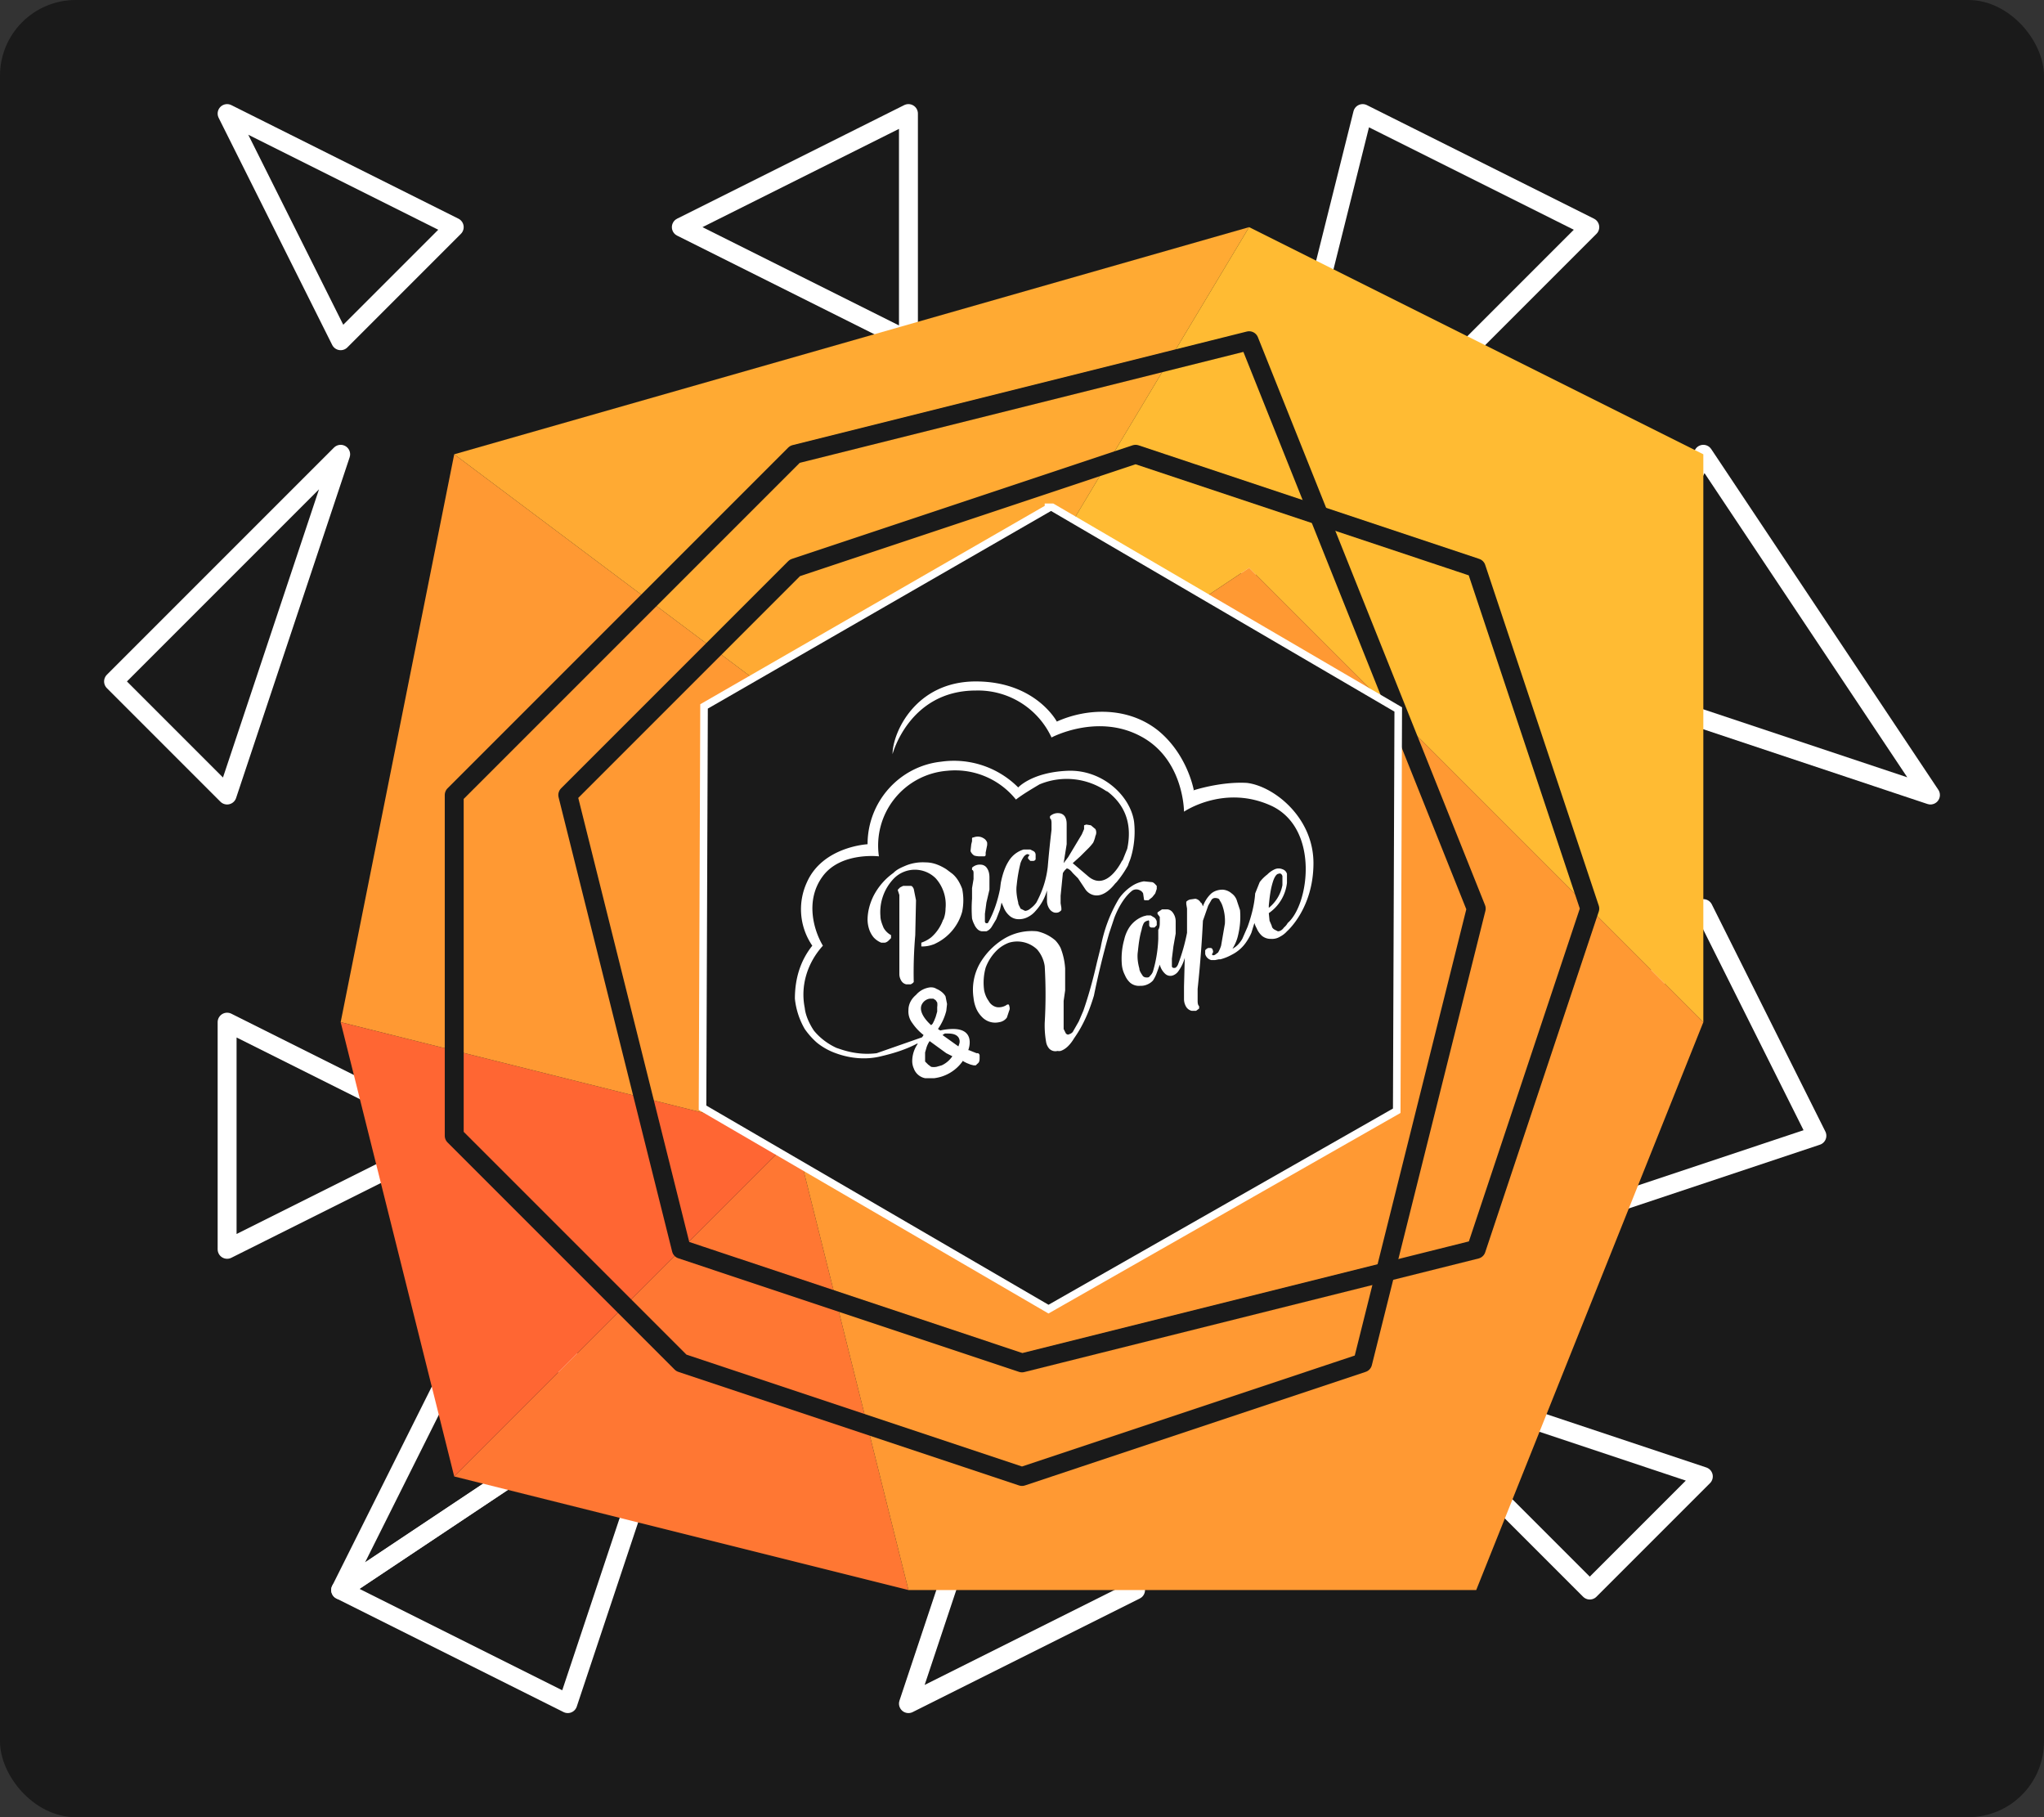 <svg xmlns="http://www.w3.org/2000/svg" viewBox="0 0 27 24">
  <rect x="0" y="0" width="27" height="24" fill="#333333" stroke="none"/>
  <g fill="none" fill-rule="evenodd">
    <rect width="27" height="24" fill="#1A1A1A" rx="1"/>
    <g stroke="#FFF" stroke-linejoin="round" stroke-width=".25">
      <path d="M4.5 4.5L6 3 3 1.5zM9 3l3-1.5v3zM18 1.5L21 3l-4.5 4.5zM22.5 6l3 4.5L21 9zM24 15l-1.5-3-3 4.5zM22.5 19.5L21 21l-3-3zM15 21l-3 1.5 1.5-4.5zM7.5 22.5l-3-1.5L9 18z"/>
      <path d="M4.5 21L6 18h3zM3 16.5v-3L6 15zM1.5 9l3-3L3 10.5z"/>
    </g>
    <path fill="#F73" d="M12 21l-1.5-6L6 19.5z"/>
    <path fill="#F63" d="M6 19.5l-1.5-6 6 1.5z"/>
    <path fill="#F93" d="M4.5 13.5L6 6l6 4.5-1.5 4.5z"/>
    <path fill="#FA3" d="M6 6l6 4.5L16.5 3z"/>
    <path fill="#FB3" d="M16.5 3l6 3v7.5l-6-6-4.5 3z"/>
    <path fill="#F93" d="M19.5 21l3-7.5-6-6-4.5 3-1.5 4.5 1.5 6z"/>
    <g stroke="#1A1A1A" stroke-linejoin="round" stroke-width=".25">
      <path d="M6 10.5V15l3 3 4.5 1.5L18 18l1.5-6-3-7.5-6 1.5z"/>
      <path d="M9 16.5l4.5 1.5 6-1.5L21 12l-1.5-4.5L15 6l-4.5 1.5-3 3z"/>
    </g>
    <g>
      <path fill="#1A1A1A" stroke="#FFF" stroke-width=".1" d="M13.85 6.7h.05l4.57 2.67-.02 5.3-4.6 2.62-4.57-2.66.02-5.3 4.55-2.62z"/>
      <path fill="#FFF" d="M12.09 12.35a5.71 5.71 0 0 0-.02.62.1.1 0 0 1-.04.03h-.06a.1.1 0 0 1-.06-.04.17.17 0 0 1-.03-.09V11.94v-.12l-.02-.06v-.01l.03-.03.04-.02h.1c.02 0 .03.02.04.04l.03.15-.01.46zm.37-.2a.4.4 0 0 0 .03-.15.52.52 0 0 0-.13-.4.39.39 0 0 0-.55 0 .64.64 0 0 0-.18.5c0 .05.02.1.04.15.02.04.06.08.1.1v.04l-.03.03a.1.1 0 0 1-.05.03h-.05a.28.28 0 0 1-.1-.07.33.33 0 0 1-.06-.11.42.42 0 0 1-.02-.12c0-.11.03-.22.08-.32a.85.85 0 0 1 .26-.3c.05-.05.1-.07.17-.1a.6.6 0 0 1 .26-.04c.1 0 .19.04.27.09l.08.06c.06.05.1.12.13.2.02.1.02.2 0 .3a.66.66 0 0 1-.35.42l-.02.01-.03.01a.4.4 0 0 1-.12.02h-.02v-.05a.44.44 0 0 0 .13-.07.55.55 0 0 0 .16-.24zm.36-.91l.01-.09.01-.04v-.03c0-.01 0-.02.02-.02.05-.02.1-.01.13.01a.1.1 0 0 1 .05.06v.03l-.02.1v.03s0 .02-.02.02h-.06a.27.27 0 0 1-.07-.01.12.12 0 0 1-.05-.06zm.07 2.67h.03s.02.01.02.03v.03c0 .03 0 .06-.03.08l-.02.02h-.03l-.04-.01-.05-.02-.04-.02-.01-.01a.54.54 0 0 1-.38.23h-.12a.2.2 0 0 1-.15-.13.24.24 0 0 1-.02-.1.4.4 0 0 1 .07-.22v-.01c-.15.08-.31.13-.48.17-.2.05-.41.03-.6-.04a.85.85 0 0 1-.25-.14 1 1 0 0 1-.16-.18 1 1 0 0 1-.13-.4c0-.26.07-.5.23-.7a.85.85 0 0 1-.07-.84c.21-.47.8-.5.8-.5 0-.56.42-1.03.97-1.09a1.2 1.2 0 0 1 1.02.34s.18-.2.65-.22c.46-.02.83.33.88.67.02.17 0 .35-.05.5l-.02.05-.01.03a1.4 1.4 0 0 1-.15.22l-.02.02c-.19.24-.34.15-.39.08l-.1-.15-.07-.07c-.03-.04-.06-.06-.08-.06l-.03.03-.02.03-.03.3v.1l.01.06v.03a.1.1 0 0 1-.04.03.1.1 0 0 1-.06 0 .12.12 0 0 1-.06-.05.19.19 0 0 1-.03-.1v-.14a.67.67 0 0 1-.15.27.32.32 0 0 1-.1.08.25.25 0 0 1-.13.03.18.18 0 0 1-.12-.05.28.28 0 0 1-.07-.1l-.03-.07-.02.09-.05.13-.06.1a.15.15 0 0 1-.07.06h-.06a.1.1 0 0 1-.06-.03.2.2 0 0 1-.04-.06.35.35 0 0 1-.03-.08 1.73 1.73 0 0 1 0-.26v-.14l.02-.12v-.08c0-.03-.01-.04-.02-.04v-.03a.15.15 0 0 1 .12-.04.1.1 0 0 1 .08.05c.02.03.03.07.03.12v.16l-.04.17-.02.15v.1c0 .02.02.03.04.02.08-.14.13-.3.16-.45l.01-.08c.02-.1.05-.2.1-.28a.35.35 0 0 1 .2-.16h.09l.04.02c.02.01.03.03.03.05v.06s-.01.02-.03.02h-.04l-.03-.03v-.02l.02-.03-.03-.01a.1.1 0 0 0-.05.04.34.34 0 0 0-.04.08 2 2 0 0 0-.05.29c-.01.07 0 .15.02.23 0 .03.02.05.03.08l.06.03c.03 0 .06-.02.07-.03a.34.34 0 0 0 .08-.08c.08-.15.13-.3.15-.47a14.51 14.51 0 0 1 .05-.49v-.09c0-.04-.01-.06-.02-.06v-.03a.15.15 0 0 1 .12-.04.1.1 0 0 1 .08.05c.02.04.02.07.02.11V11.15l-.04.25.06-.08.18-.3.03-.07v-.05l.03-.01.06.01.06.05a.1.1 0 0 1 0 .09.4.4 0 0 1-.03.09.67.67 0 0 1-.08.09l-.09.09-.1.09.2.17c.25.22.45-.2.45-.2l.01-.01.04-.1.02-.05c.07-.33-.03-.59-.28-.77l.02.02a.93.93 0 0 0-.9-.1c-.1.06-.22.13-.31.2a1.03 1.03 0 0 0-.91-.38.99.99 0 0 0-.9 1.13s-.5-.06-.74.26-.12.72 0 .92c-.2.22-.3.52-.24.82.01.1.06.21.12.3.08.1.19.18.3.23l.06.02c.15.05.31.07.47.05l.6-.21.02-.03a.7.7 0 0 1-.15-.16.25.25 0 0 1-.05-.17c0-.08.04-.15.1-.2a.29.29 0 0 1 .19-.1c.02 0 .05 0 .08.02.05.02.1.06.12.1l.02.1-.01.09a.73.73 0 0 1-.11.24l.03.02a.76.76 0 0 1 .17-.02c.26 0 .23.2.2.28h.01l.1.04zm-.71-.65c-.04.07 0 .17.12.28l.02-.02.02-.04.02-.05.02-.07v-.06a.2.2 0 0 0 0-.06l-.02-.03-.03-.02h-.05a.14.14 0 0 0-.1.07zm.26.81a.34.34 0 0 0 .14-.12l-.08-.04-.22-.16a.33.33 0 0 0-.04.08l-.02.07v.12l.04.04.04.03a.2.2 0 0 0 .07 0l.07-.02zm.22-.25l.01-.03a.1.1 0 0 0-.01-.09c-.03-.04-.08-.05-.14-.05h-.04l-.03.02.21.15zm2.4-2.06a.1.1 0 0 0-.1 0c-.08.06-.17.18-.24.36l-.07.21a10.98 10.98 0 0 0-.2.82c-.06.2-.14.39-.26.56-.06.1-.12.15-.18.17a.1.1 0 0 1-.04 0c-.04.01-.08 0-.11-.03a.18.18 0 0 1-.04-.08 1.25 1.25 0 0 1-.02-.26 6.35 6.35 0 0 0 0-.75.43.43 0 0 0-.1-.22.38.38 0 0 0-.37-.09.46.46 0 0 0-.15.09.62.62 0 0 0-.16.24.74.74 0 0 0-.02.3c.01.05.03.1.06.14.02.04.06.07.1.08.04.01.1 0 .14-.03.02-.01.03 0 .03.01.01.03.01.05 0 .07l-.03.09a.15.15 0 0 1-.1.06.24.24 0 0 1-.23-.07.37.37 0 0 1-.07-.1.48.48 0 0 1-.04-.15.71.71 0 0 1 .08-.45.93.93 0 0 1 .32-.33.71.71 0 0 1 .44-.1c.09.02.17.06.24.12a.4.4 0 0 1 .07.1.9.9 0 0 1 .06.27V13.08l-.02.14v.37l.03.06c.01.01.03.02.04.01a.1.1 0 0 0 .05-.03l.08-.14.06-.14c.07-.2.13-.42.18-.64l.05-.2c.04-.22.12-.44.24-.64.04-.06.1-.12.16-.16a.4.4 0 0 1 .17-.07l.1.01c.03 0 .05.03.07.05v.04l-.02.06-.04.05-.05.04h-.04c-.01 0-.02 0-.02-.02l-.01-.07a.08.08 0 0 0-.04-.04zm.7-1.32s.36-.12.71-.1c.35.04.88.45.88 1.06 0 .6-.35.9-.35.9a.31.31 0 0 1-.09.07.2.2 0 0 1-.12.03.18.18 0 0 1-.12-.04.28.28 0 0 1-.07-.1.32.32 0 0 1-.03-.07l-.04.13a.68.68 0 0 1-.06.11.5.5 0 0 1-.2.18.64.64 0 0 1-.15.06h-.02l-.05.01H16a.11.11 0 0 1-.08-.08v-.05a.1.1 0 0 1 .04-.03h.03c.02 0 .03.02.03.03.01.02 0 .04-.01.05 0 .02.02.02.04.01l.04-.03a.42.42 0 0 0 .04-.09l.05-.29a.6.6 0 0 0-.03-.23.27.27 0 0 0-.04-.08c0-.02-.03-.03-.06-.03-.02 0-.04.01-.05.03l-.04.07-.07.2a15.65 15.65 0 0 1-.07.9v.15c0 .03 0 .06.02.08v.03l-.04.03h-.06a.12.12 0 0 1-.07-.05.2.2 0 0 1-.03-.1v-.17l.01-.38a.53.53 0 0 1-.08.17.15.15 0 0 1-.07.06.1.1 0 0 1-.11-.02.24.24 0 0 1-.07-.12l-.04.11a.46.46 0 0 1-.05.1.21.21 0 0 1-.07.05.21.21 0 0 1-.1.02.18.18 0 0 1-.13-.04.28.28 0 0 1-.07-.1.38.38 0 0 1-.04-.13.93.93 0 0 1 .03-.34.5.5 0 0 1 .06-.15.38.38 0 0 1 .2-.16l.04-.01h.05l.05.03a.1.1 0 0 1 .03.05v.05l-.03.03h-.04c-.02 0-.03-.02-.03-.03v-.05c0-.01-.01-.02-.02-.01a.08.08 0 0 0-.05.03.3.3 0 0 0-.03.09c-.03.1-.04.2-.05.29-.01.07 0 .15.02.22 0 .03.02.06.04.09.01.02.03.03.06.03.01 0 .03 0 .04-.02a.15.15 0 0 0 .04-.06 1.72 1.72 0 0 0 .07-.43v-.12c.02-.03.02-.07.02-.1v-.07l-.03-.04v-.02l.06-.04h.07a.1.1 0 0 1 .07.04c.03.04.04.08.04.12v.16l-.03.17-.02.16v.1c0 .02.02.03.05.02a.1.1 0 0 0 .03-.04 2.52 2.52 0 0 0 .12-.42v-.03V12l-.01-.06v-.03a.1.1 0 0 1 .05-.03l.07-.01a.1.1 0 0 1 .07.05c.02.01.02.03.03.05a.43.43 0 0 1 .1-.16c.04-.04.1-.06.16-.06a.2.2 0 0 1 .12.05c.03.02.06.06.07.1l.04.12c.01.12 0 .23-.03.35a.57.57 0 0 1-.07.16c.06-.03.1-.08.13-.13l.07-.16c.05-.14.09-.29.1-.44l.06-.15a.51.51 0 0 1 .1-.1.33.33 0 0 1 .1-.07.13.13 0 0 1 .1 0c.03.01.05.03.06.06v.12a.56.56 0 0 1-.24.4l.01.1.03.07c0 .02.02.04.04.05l.04.02c.03 0 .06-.02.08-.05a.21.21 0 0 0 .05-.06c.28-.24.42-1.23-.2-1.54-.63-.3-1.17.07-1.17.07s0-.7-.58-1c-.57-.3-1.17.02-1.17.02a1.07 1.07 0 0 0-1-.62c-.88 0-1.1.84-1.1.84 0-.28.3-.96 1.1-.96.79 0 1.07.53 1.07.53.4-.18.94-.2 1.34.12.39.32.47.79.47.79zm1.05 1.22c-.03.1-.04.2-.05.3v.03a.5.5 0 0 0 .18-.3v-.12c-.01-.03-.03-.04-.05-.03-.03 0-.06.05-.08.12z"/>
    </g>
  </g>
</svg>
